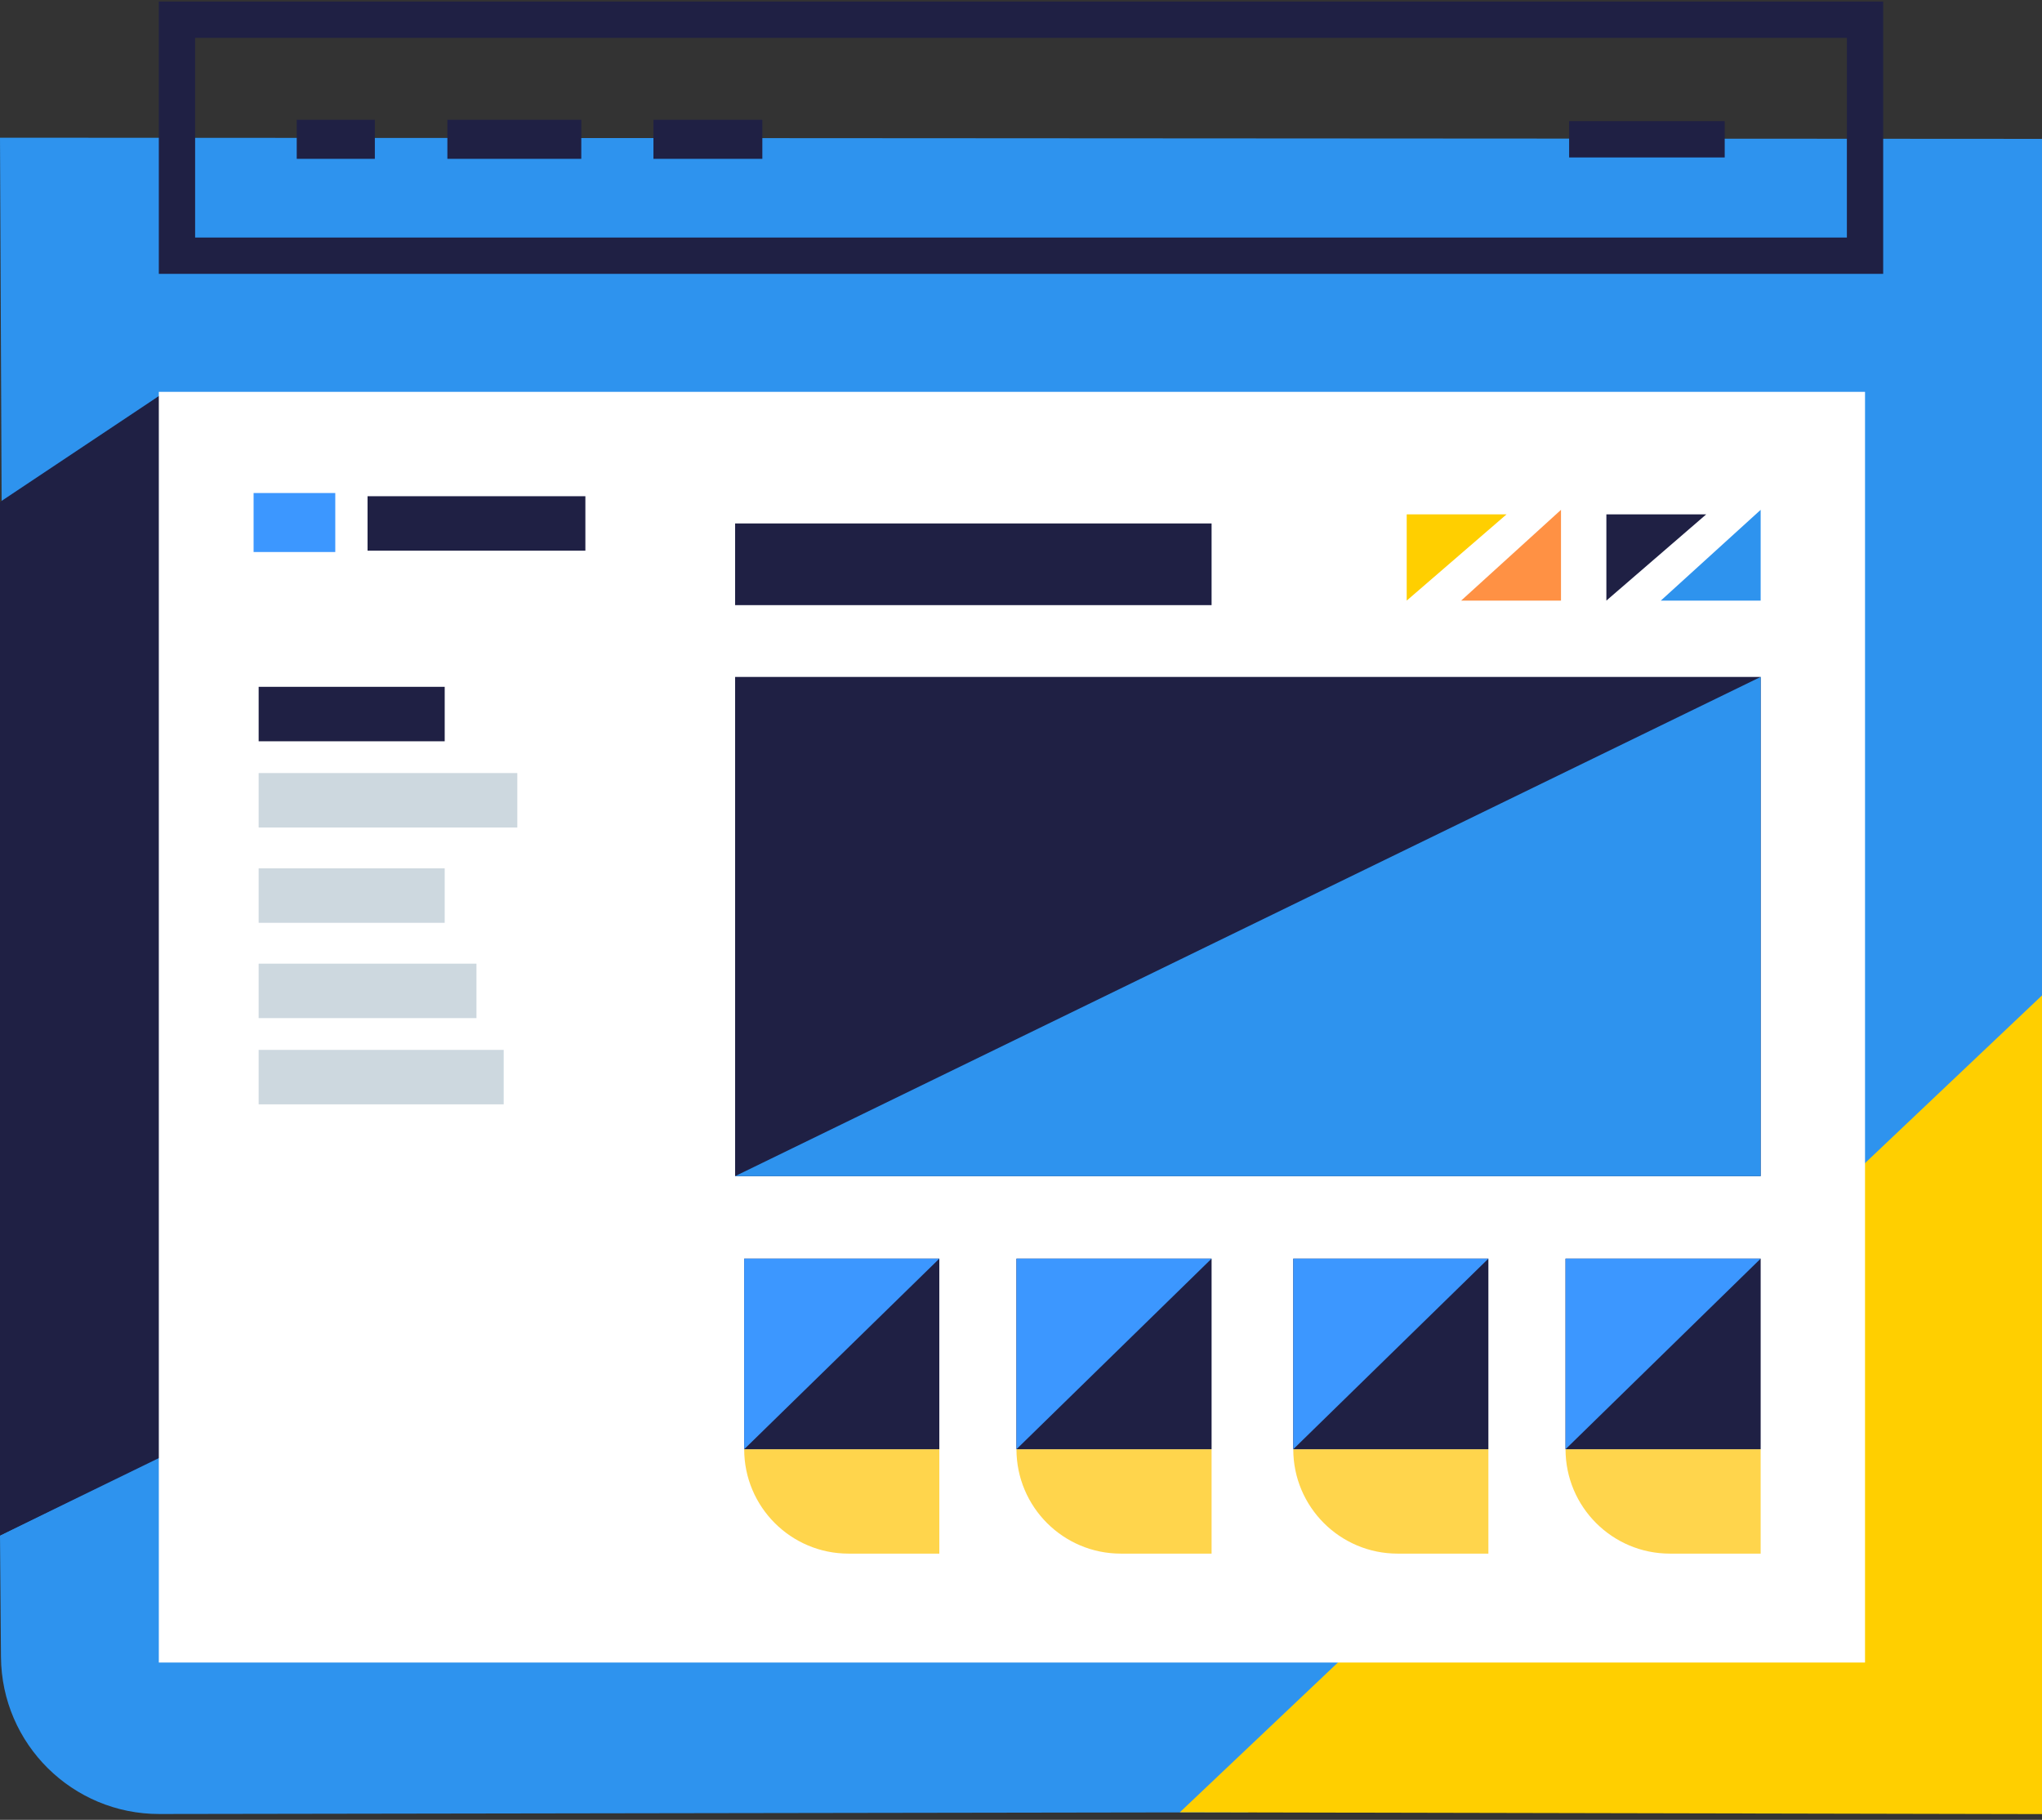 <?xml version="1.0" encoding="UTF-8"?>
<svg width="450px" height="401px" viewBox="0 0 450 401" version="1.1" xmlns="http://www.w3.org/2000/svg" xmlns:xlink="http://www.w3.org/1999/xlink">
    <rect x="0" y="0" width="450" height="401" fill="#333333" stroke="none"/>
    <title>BAD4782F-40B5-480F-B54B-6C419489FFBA</title>
    <g id="VPS" stroke="none" stroke-width="1" fill="none" fill-rule="evenodd">
        <g id="VPS--xl" transform="translate(-415, -3288)">
            <g id="Molecules/Features/Half-Cards/Illustrations/.m-card__half-illustration-xl--right-Copy-4" transform="translate(395, 3209)">
                <g id=".a-illustration__gator-scales-image-3" transform="translate(20, 79.343)">
                    <polygon id="Rectangle-Copy-65" fill="#2E93EE" transform="translate(225, 158.631) rotate(-90) translate(-225, -158.631) " points="271.587 -66.001 353.631 -66.369 353.369 383.631 130.369 383.631 96.369 326.631 276.369 82.631 297.369 -30.369"></polygon>
                    <path d="M155,134.846 L181.799,134.631 L181.799,134.631 L264.799,302.631 L180.705,519.799 L120.799,409.631 L120.423,169.756 C120.393,150.593 135.838,134.999 155,134.846 Z" id="Rectangle-Copy-71" fill="#2E93EE" transform="translate(192.584, 327.215) rotate(-90) translate(-192.584, -327.215) "></path>
                    <polygon id="Rectangle-Copy-68" fill="#FFCF00" transform="translate(355, 309.197) rotate(-270) translate(-355, -309.197) " points="264.803 214.197 445.197 214.197 444.803 404.197"></polygon>
                    <polygon id="Path-3" fill="#1F2044" points="8.81072992e-13 338 3.63797881e-12 110.262 36 86.262 388 149"></polygon>
                    <g id="Inner-Site" transform="translate(34.885, 85.295)">
                        <polygon id="BG" fill="#FFFFFF" points="0.115 0.705 376.115 0.705 376.115 280.705 220.062 280.705 0.115 280.705"></polygon>
                        <g id="Small-Section-4" transform="translate(310, 192)">
                            <path d="M0.115,41.705 L43.115,41.705 L43.115,64.705 L23.115,64.705 C10.412,64.705 0.115,54.407 0.115,41.705 L0.115,41.705 L0.115,41.705 Z" id="Rectangle-Copy-51" fill="#FFD54C"></path>
                            <rect id="Rectangle-Copy-109" fill="#1F2044" x="0.115" y="-0.295" width="43" height="42"></rect>
                            <polygon id="Rectangle-Copy-113" fill="#3C97FF" points="0.115 -0.295 43.115 -0.295 0.115 41.705"></polygon>
                        </g>
                        <g id="Small-Section-3" transform="translate(250, 192)">
                            <path d="M0.115,41.705 L43.115,41.705 L43.115,64.705 L23.115,64.705 C10.412,64.705 0.115,54.407 0.115,41.705 L0.115,41.705 L0.115,41.705 Z" id="Rectangle-Copy-51" fill="#FFD54C"></path>
                            <rect id="Rectangle-Copy-109" fill="#1F2044" x="0.115" y="-0.295" width="43" height="42"></rect>
                            <polygon id="Rectangle-Copy-113" fill="#3C97FF" points="0.115 -0.295 43.115 -0.295 0.115 41.705"></polygon>
                        </g>
                        <g id="Small-Section-2" transform="translate(189, 192)">
                            <path d="M0.115,41.705 L43.115,41.705 L43.115,64.705 L23.115,64.705 C10.412,64.705 0.115,54.407 0.115,41.705 L0.115,41.705 L0.115,41.705 Z" id="Rectangle-Copy-51" fill="#FFD54C"></path>
                            <rect id="Rectangle-Copy-109" fill="#1F2044" x="0.115" y="-0.295" width="43" height="42"></rect>
                            <polygon id="Rectangle-Copy-113" fill="#3C97FF" points="0.115 -0.295 43.115 -0.295 0.115 41.705"></polygon>
                        </g>
                        <g id="Small-Section-1" transform="translate(129, 192)">
                            <path d="M0.115,41.705 L43.115,41.705 L43.115,64.705 L23.115,64.705 C10.412,64.705 0.115,54.407 0.115,41.705 L0.115,41.705 L0.115,41.705 Z" id="Rectangle-Copy-51" fill="#FFD54C"></path>
                            <rect id="Rectangle-Copy-109" fill="#1F2044" x="0.115" y="-0.295" width="43" height="42"></rect>
                            <polygon id="Rectangle-Copy-113" fill="#3C97FF" points="0.115 -0.295 43.115 -0.295 0.115 41.705"></polygon>
                        </g>
                        <rect id="Rectangle" fill="#3C97FF" x="21" y="23" width="18" height="13"></rect>
                    </g>
                    <polygon id="Rectangle-Copy-20" fill="#1F2044" transform="translate(275, 203.82) rotate(-180) translate(-275, -203.82) " points="162 148.82 388 148.82 388 258.82 162 258.82"></polygon>
                    <polygon id="Rectangle-Copy-27" fill="#2E93EE" transform="translate(275, 203.82) rotate(-360) translate(-275, -203.82) " points="388 148.82 388 258.82 162 258.82"></polygon>
                    <polygon id="Path-18" fill="#1F2044" points="376 113 354 132 354 113"></polygon>
                    <polygon id="Path-18-Copy-3" fill="#2E93EE" transform="translate(377, 122) scale(-1, 1) rotate(-90) translate(-377, -122) " points="387 111 367 133 367 111"></polygon>
                    <polygon id="Path-18" fill="#FFCF00" points="332 113 310 132 310 113"></polygon>
                    <polygon id="Path-18-Copy-3" fill="#FF9144" transform="translate(333, 122) scale(-1, 1) rotate(-90) translate(-333, -122) " points="343 111 323 133 323 111"></polygon>
                    <rect id="Rectangle" fill="#1F2044" x="65.393" y="26.049" width="17.213" height="8.607"></rect>
                    <rect id="Rectangle" fill="#1F2044" x="98.59" y="26.049" width="29.508" height="8.607"></rect>
                    <rect id="Rectangle-Copy-61" fill="#1F2044" x="144" y="26.049" width="24" height="8.607"></rect>
                    <rect id="Rectangle" fill="#1F2044" transform="translate(362.934, 30.352) scale(1, -1) translate(-362.934, -30.352) " x="345.792" y="26.352" width="34.286" height="8"></rect>
                    <path d="M415,0 L415,60 L35,60 L35,0 L415,0 Z M407,8 L43,8 L43,52 L407,52 L407,8 Z" id="Path-12" fill="#1F2044"></path>
                    <g id="Group" transform="translate(57, 109)">
                        <rect id="Rectangle" fill="#1F2044" x="24" y="0" width="48" height="12"></rect>
                        <rect id="Rectangle-Copy-2" fill="#1F2044" x="0" y="42" width="41" height="12"></rect>
                        <rect id="Rectangle-Copy-3" fill="#CDD8DF" x="0" y="61" width="57" height="12"></rect>
                        <rect id="Rectangle-Copy-4" fill="#CDD8DF" x="0" y="82" width="41" height="12"></rect>
                        <rect id="Rectangle-Copy-5" fill="#CDD8DF" x="0" y="103" width="48" height="12"></rect>
                        <rect id="Rectangle-Copy-6" fill="#CDD8DF" x="0" y="122" width="54" height="12"></rect>
                        <rect id="Rectangle-Copy" fill="#1F2044" x="105" y="6" width="105" height="18"></rect>
                    </g>
                </g>
            </g>
        </g>
    </g>
</svg>